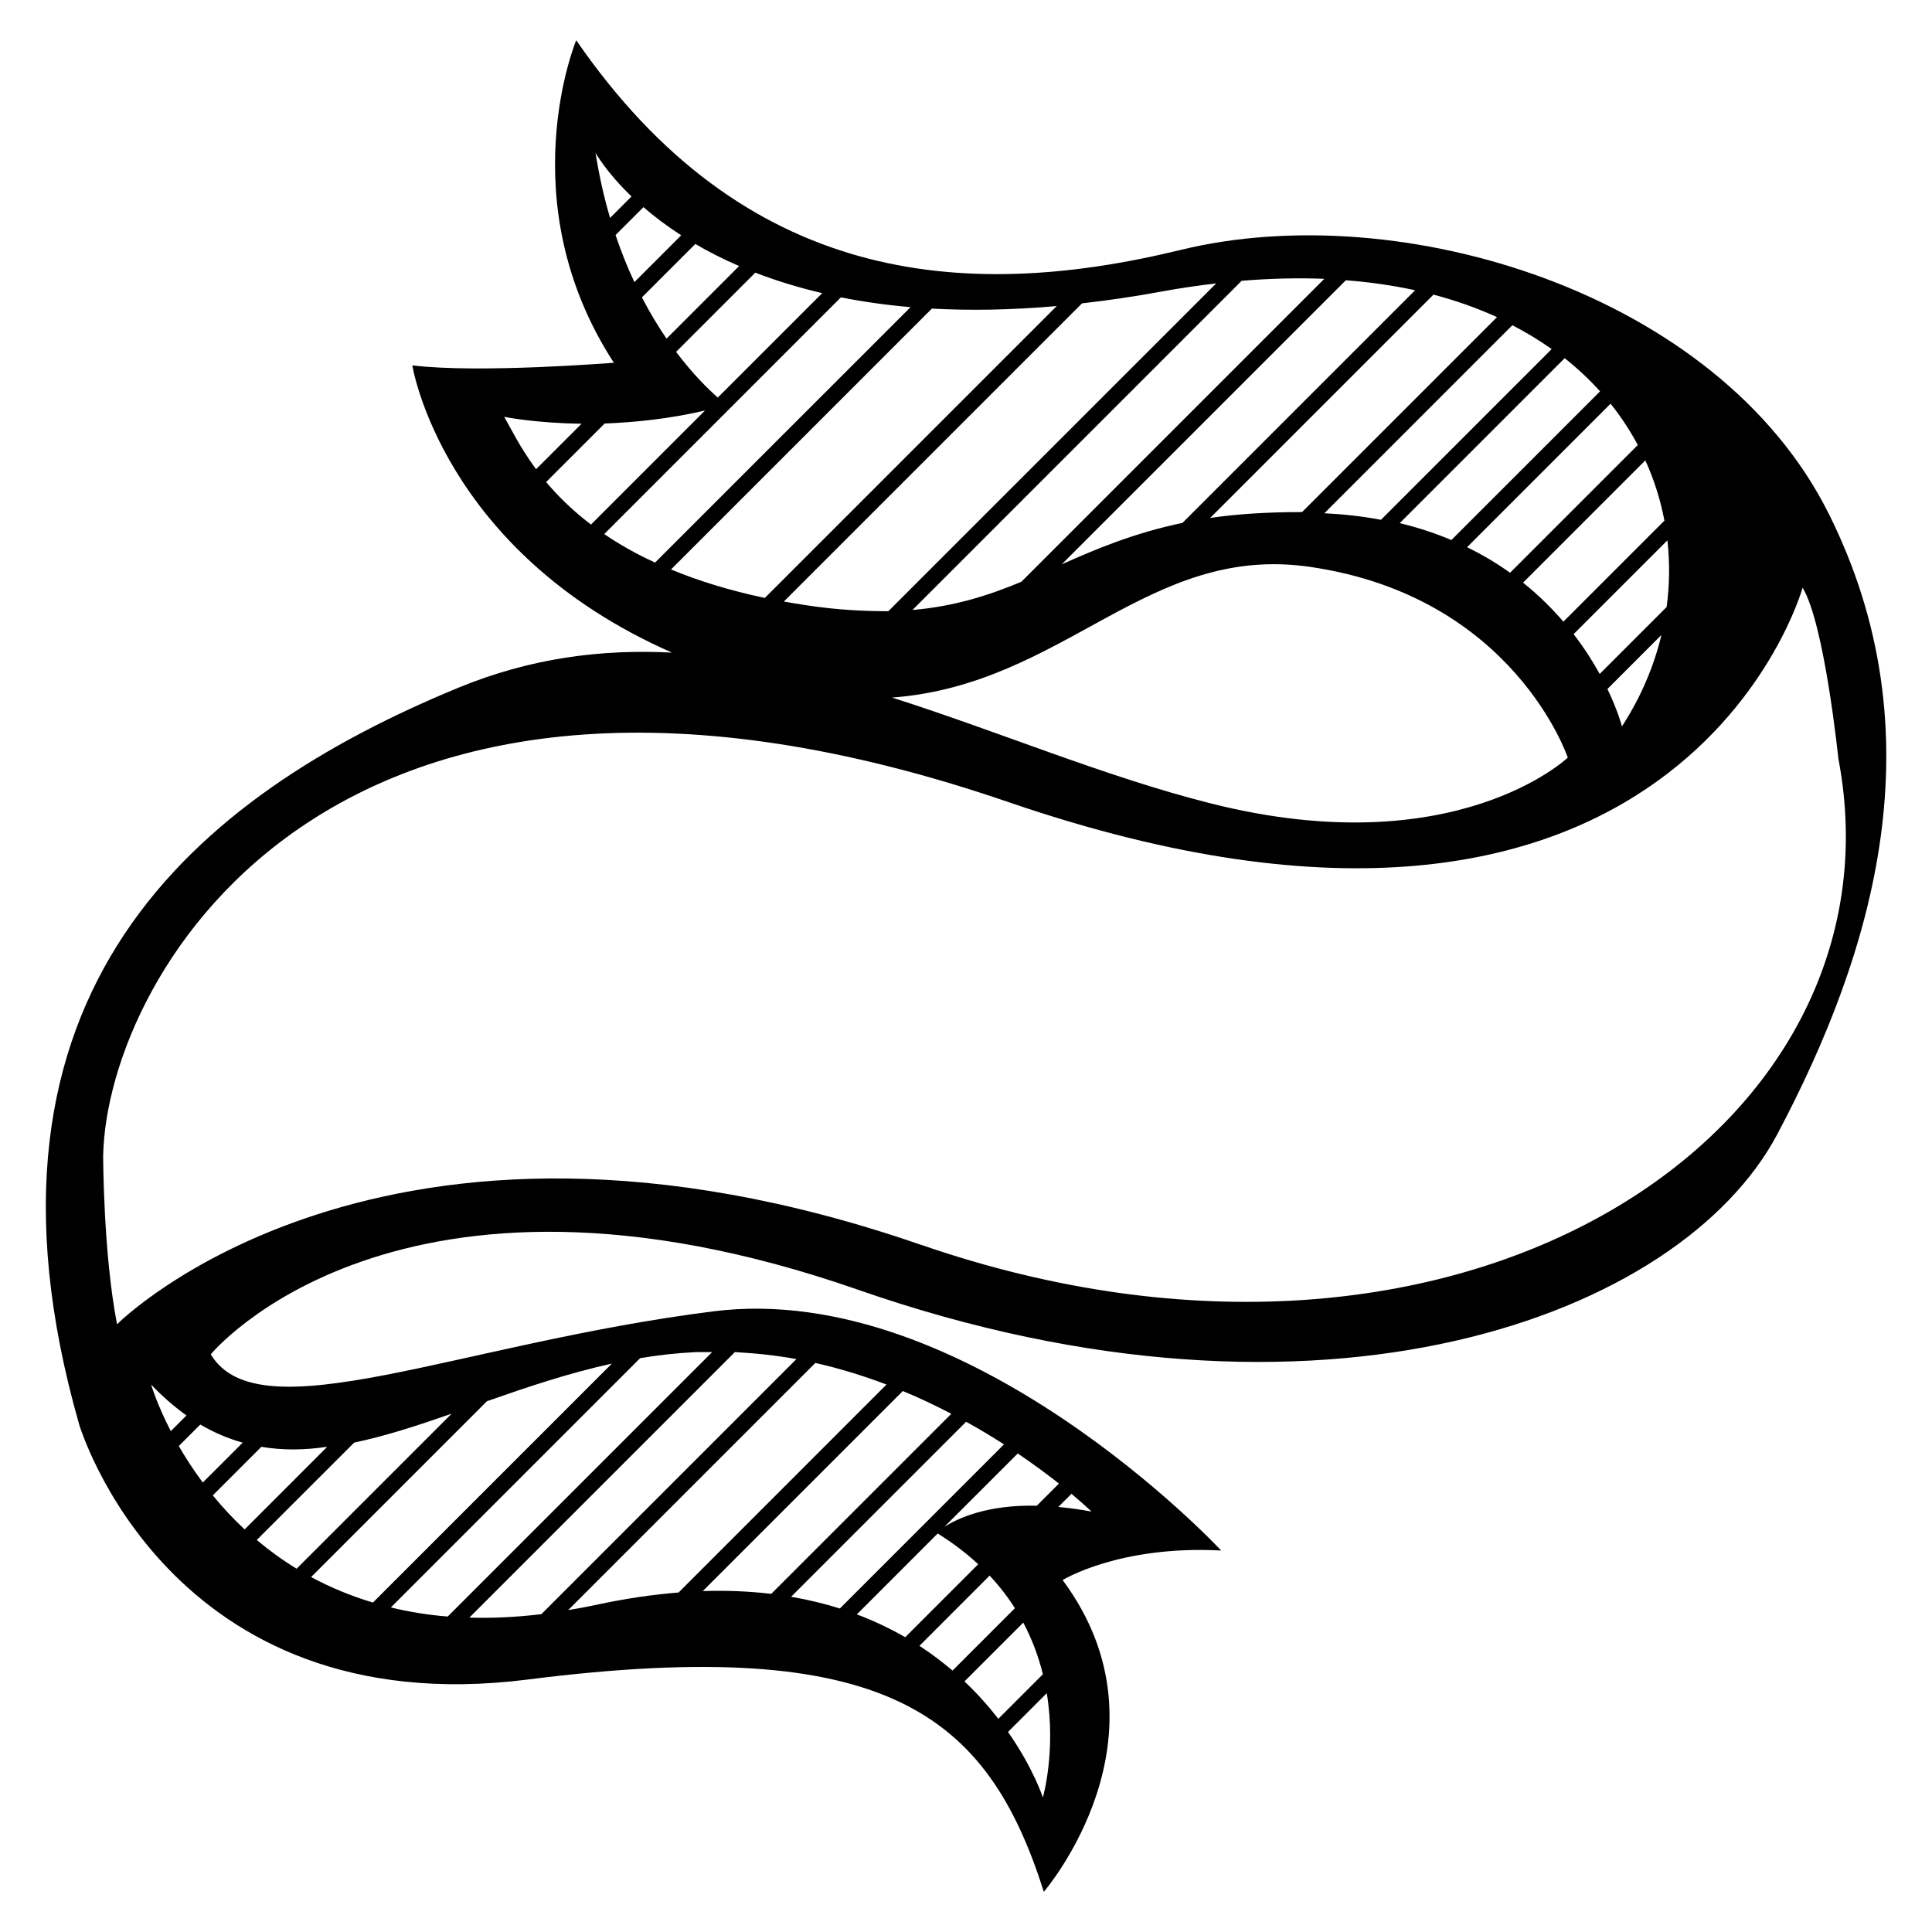 <?xml version="1.0" encoding="UTF-8" standalone="no"?>
<!-- Created with Inkscape (http://www.inkscape.org/) -->

<svg
   xmlns:dc="http://purl.org/dc/elements/1.1/"
   xmlns:cc="http://creativecommons.org/ns#"
   xmlns:rdf="http://www.w3.org/1999/02/22-rdf-syntax-ns#"
   xmlns:svg="http://www.w3.org/2000/svg"
   xmlns="http://www.w3.org/2000/svg"
   xmlns:sodipodi="http://sodipodi.sourceforge.net/DTD/sodipodi-0.dtd"
   xmlns:inkscape="http://www.inkscape.org/namespaces/inkscape"
   width="48"
   height="48"
   viewBox="0 0 48 48"
   id="svg4169"
   version="1.1"
   inkscape:version="0.91 r13725"
   sodipodi:docname="carving.svg">
  <defs
     id="defs4171" />
  <sodipodi:namedview
     id="base"
     pagecolor="#ffffff"
     bordercolor="#666666"
     borderopacity="1.0"
     inkscape:pageopacity="0.0"
     inkscape:pageshadow="2"
     inkscape:zoom="2.8"
     inkscape:cx="-128.54852"
     inkscape:cy="25.290018"
     inkscape:document-units="px"
     inkscape:current-layer="layer1"
     showgrid="false"
     units="px"
     inkscape:window-width="1792"
     inkscape:window-height="1071"
     inkscape:window-x="0"
     inkscape:window-y="0"
     inkscape:window-maximized="1" />
  <g
     inkscape:label="Layer 1"
     inkscape:groupmode="layer"
     id="layer1"
     transform="translate(0,-1004.362)">
    <path
       inkscape:connector-curvature="0"
       d="m 45.428,1017.113 c -2.737,-5.475 -10.616,-7.878 -16.09,-6.543 -5.475,1.335 -10.883,0.801 -15.022,-5.208 0,0 -1.669,4.006 0.935,8.012 0,0 -3.338,0.269 -5.007,0.066 0,0 0.734,4.625 6.452,7.136 -1.751,-0.091 -3.521,0.134 -5.317,0.876 -6.476,2.671 -12.485,7.544 -9.414,18.294 0,0 2.203,7.477 11.15,6.343 8.947,-1.135 11.417,0.868 12.819,5.274 0,0 3.338,-3.872 0.467,-7.745 0,0 1.402,-0.868 3.939,-0.734 0,0 -6.276,-6.743 -12.619,-5.942 -6.343,0.801 -11.283,3.071 -12.485,1.068 0,0 4.607,-5.608 16.09,-1.602 11.484,4.006 20.43,0.667 22.834,-3.873 2.404,-4.54 4.006,-9.948 1.269,-15.422 z m -12.524,0 4.67,-4.671 c 0.349,0.18 0.675,0.379 0.977,0.593 l -4.241,4.241 c -0.438,-0.083 -0.906,-0.137 -1.406,-0.163 z m -0.552,-0.029 c -0.866,0 -1.618,0.048 -2.286,0.146 l 5.548,-5.548 c 0.568,0.149 1.094,0.338 1.579,0.559 l -4.841,4.841 z m -2.974,0.269 c -1.211,0.254 -2.133,0.644 -2.999,1.029 l 7.058,-7.057 c 0.609,0.046 1.183,0.131 1.721,0.248 l -5.78,5.78 z m 3.164,1.092 c 5.074,0.734 6.409,4.74 6.409,4.74 0,0 -2.804,2.671 -8.88,1.135 -2.617,-0.661 -5.246,-1.78 -7.908,-2.627 4.294,-0.323 6.345,-3.832 10.379,-3.248 z m 5.298,0.393 3.038,-3.038 c 0.219,0.482 0.377,0.984 0.474,1.497 l -2.51,2.51 c -0.282,-0.328 -0.613,-0.658 -1.002,-0.969 z m -0.323,-0.246 c -0.321,-0.229 -0.676,-0.444 -1.068,-0.635 l 3.565,-3.565 c 0.261,0.326 0.486,0.67 0.677,1.026 l -3.173,3.173 z m 3.909,-0.805 c 0.062,0.548 0.055,1.104 -0.019,1.656 l -1.663,1.663 c -0.168,-0.305 -0.381,-0.643 -0.648,-0.989 l 2.33,-2.33 z m -0.148,2.35 c -0.188,0.787 -0.516,1.556 -0.981,2.272 0,0 -0.096,-0.377 -0.361,-0.929 l 1.342,-1.343 z m -1.525,-6.052 -3.694,3.694 c -0.392,-0.166 -0.82,-0.308 -1.283,-0.42 l 4.098,-4.098 c 0.323,0.257 0.617,0.532 0.879,0.824 z m -6.853,-2.794 -7.526,7.526 c -0.805,0.334 -1.643,0.608 -2.704,0.7 l 8.179,-8.179 c 0.722,-0.06 1.405,-0.074 2.052,-0.049 z m -2.683,0.111 -8.146,8.145 c -0.602,0 -1.274,-0.031 -2.047,-0.149 -0.188,-0.029 -0.372,-0.06 -0.55,-0.091 l 7.408,-7.408 c 0.627,-0.072 1.283,-0.166 1.971,-0.293 0.468,-0.086 0.922,-0.151 1.363,-0.203 z m -13.42,1.702 1.968,-1.968 c 0.497,0.192 1.05,0.365 1.662,0.509 l -2.594,2.594 c -0.228,-0.2 -0.611,-0.571 -1.036,-1.135 z m -1.504,-2.902 0.694,-0.694 c 0.262,0.229 0.572,0.464 0.937,0.7 l -1.163,1.163 c -0.167,-0.355 -0.325,-0.745 -0.468,-1.169 z m 0.655,1.548 1.327,-1.327 c 0.324,0.191 0.687,0.375 1.088,0.549 l -1.803,1.803 c -0.204,-0.297 -0.412,-0.639 -0.612,-1.025 z m 4.945,0 c 0.533,0.106 1.109,0.189 1.729,0.243 l -6.347,6.346 c -0.481,-0.22 -0.9,-0.461 -1.263,-0.708 l 5.88,-5.881 z m -5.203,-2.507 -0.533,0.533 c -0.146,-0.495 -0.27,-1.034 -0.361,-1.618 0,0 0.255,0.471 0.894,1.085 z m -3.163,5.475 c 0,0 0.757,0.157 1.922,0.171 l -1.131,1.13 c -0.4,-0.541 -0.624,-1.013 -0.792,-1.302 z m 1.042,1.619 1.453,-1.453 c 0.737,-0.029 1.59,-0.111 2.494,-0.323 l -2.833,2.833 c -0.464,-0.352 -0.826,-0.713 -1.115,-1.056 z m 3.101,2.174 6.482,-6.482 c 0.935,0.051 1.967,0.037 3.102,-0.063 l -7.252,7.252 c -0.901,-0.191 -1.67,-0.434 -2.331,-0.708 z m -12.916,20.249 c 0.29,0.305 0.583,0.558 0.879,0.768 l -0.39,0.39 c -0.351,-0.681 -0.489,-1.158 -0.489,-1.158 z m 3.614,4.576 c -0.362,-0.223 -0.691,-0.462 -0.989,-0.714 l 2.42,-2.419 c 0.779,-0.163 1.585,-0.427 2.422,-0.719 l -3.852,3.852 z m 4.726,-4.16 c 0.991,-0.348 2.025,-0.698 3.108,-0.936 l -5.937,5.937 c -0.564,-0.169 -1.075,-0.385 -1.536,-0.634 l 4.366,-4.366 z m 2.019,5.192 6.144,-6.144 c 0.619,0.14 1.211,0.325 1.768,0.536 l -5.166,5.167 c -0.64,0.052 -1.321,0.149 -2.047,0.307 -0.238,0.051 -0.469,0.094 -0.698,0.131 z m 3.346,-0.475 4.971,-4.971 c 0.425,0.174 0.827,0.368 1.205,0.565 l -4.474,4.474 c -0.528,-0.063 -1.095,-0.089 -1.703,-0.069 z m 7.756,0.424 -1.55,1.55 c -0.249,-0.211 -0.522,-0.42 -0.822,-0.615 l 1.744,-1.745 c 0.245,0.263 0.453,0.533 0.628,0.809 z m -2.724,0.721 c -0.365,-0.208 -0.765,-0.403 -1.203,-0.567 l 2.009,-2.01 c 0.385,0.24 0.717,0.495 1.006,0.764 l -1.812,1.812 z m 0.976,-2.747 1.819,-1.818 c 0.402,0.274 0.745,0.528 1.023,0.748 l -0.55,0.55 c -1.242,-0.029 -1.969,0.318 -2.292,0.521 z m -2.6,2.034 c -0.377,-0.12 -0.781,-0.217 -1.212,-0.292 l 4.348,-4.348 c 0.337,0.186 0.652,0.376 0.941,0.562 l -4.077,4.077 z m 3.095,1.811 1.461,-1.461 c 0.228,0.431 0.384,0.864 0.487,1.283 l -1.107,1.107 c -0.235,-0.303 -0.514,-0.619 -0.841,-0.929 z m 1.948,2.883 c 0,0 -0.235,-0.724 -0.866,-1.628 l 0.963,-0.963 c 0.235,1.438 -0.097,2.591 -0.097,2.591 z m 0.385,-7.219 0.325,-0.325 c 0.322,0.271 0.498,0.441 0.498,0.441 -0.293,-0.054 -0.566,-0.091 -0.823,-0.114 z m -6.509,-3.671 -6.336,6.336 c -0.635,0.077 -1.231,0.103 -1.789,0.086 l 6.597,-6.597 c 0.523,0.029 1.034,0.083 1.528,0.174 z m -2.085,-0.183 -6.578,6.578 c -0.502,-0.04 -0.972,-0.117 -1.412,-0.226 l 6.193,-6.193 c 0.457,-0.077 0.922,-0.129 1.397,-0.151 0.134,0 0.267,0 0.4,0 z m -9.585,2.375 -2.038,2.039 c -0.297,-0.277 -0.559,-0.562 -0.791,-0.846 l 1.206,-1.206 c 0.529,0.089 1.069,0.083 1.624,0 z m -2.086,-0.117 -0.992,0.991 c -0.235,-0.315 -0.432,-0.623 -0.596,-0.907 l 0.534,-0.534 c 0.346,0.203 0.697,0.35 1.053,0.45 z m 16.854,-4.914 c -13.416,-4.637 -19.976,1.973 -19.976,1.973 -0.345,-1.776 -0.345,-4.193 -0.345,-4.193 0.099,-4.538 5.82,-14.501 22.492,-8.78 16.672,5.721 19.73,-5.327 19.73,-5.327 0.543,0.888 0.888,4.242 0.888,4.242 1.776,9.273 -9.372,16.721 -22.788,12.084 z"
       id="path4" />
  </g>
</svg>
